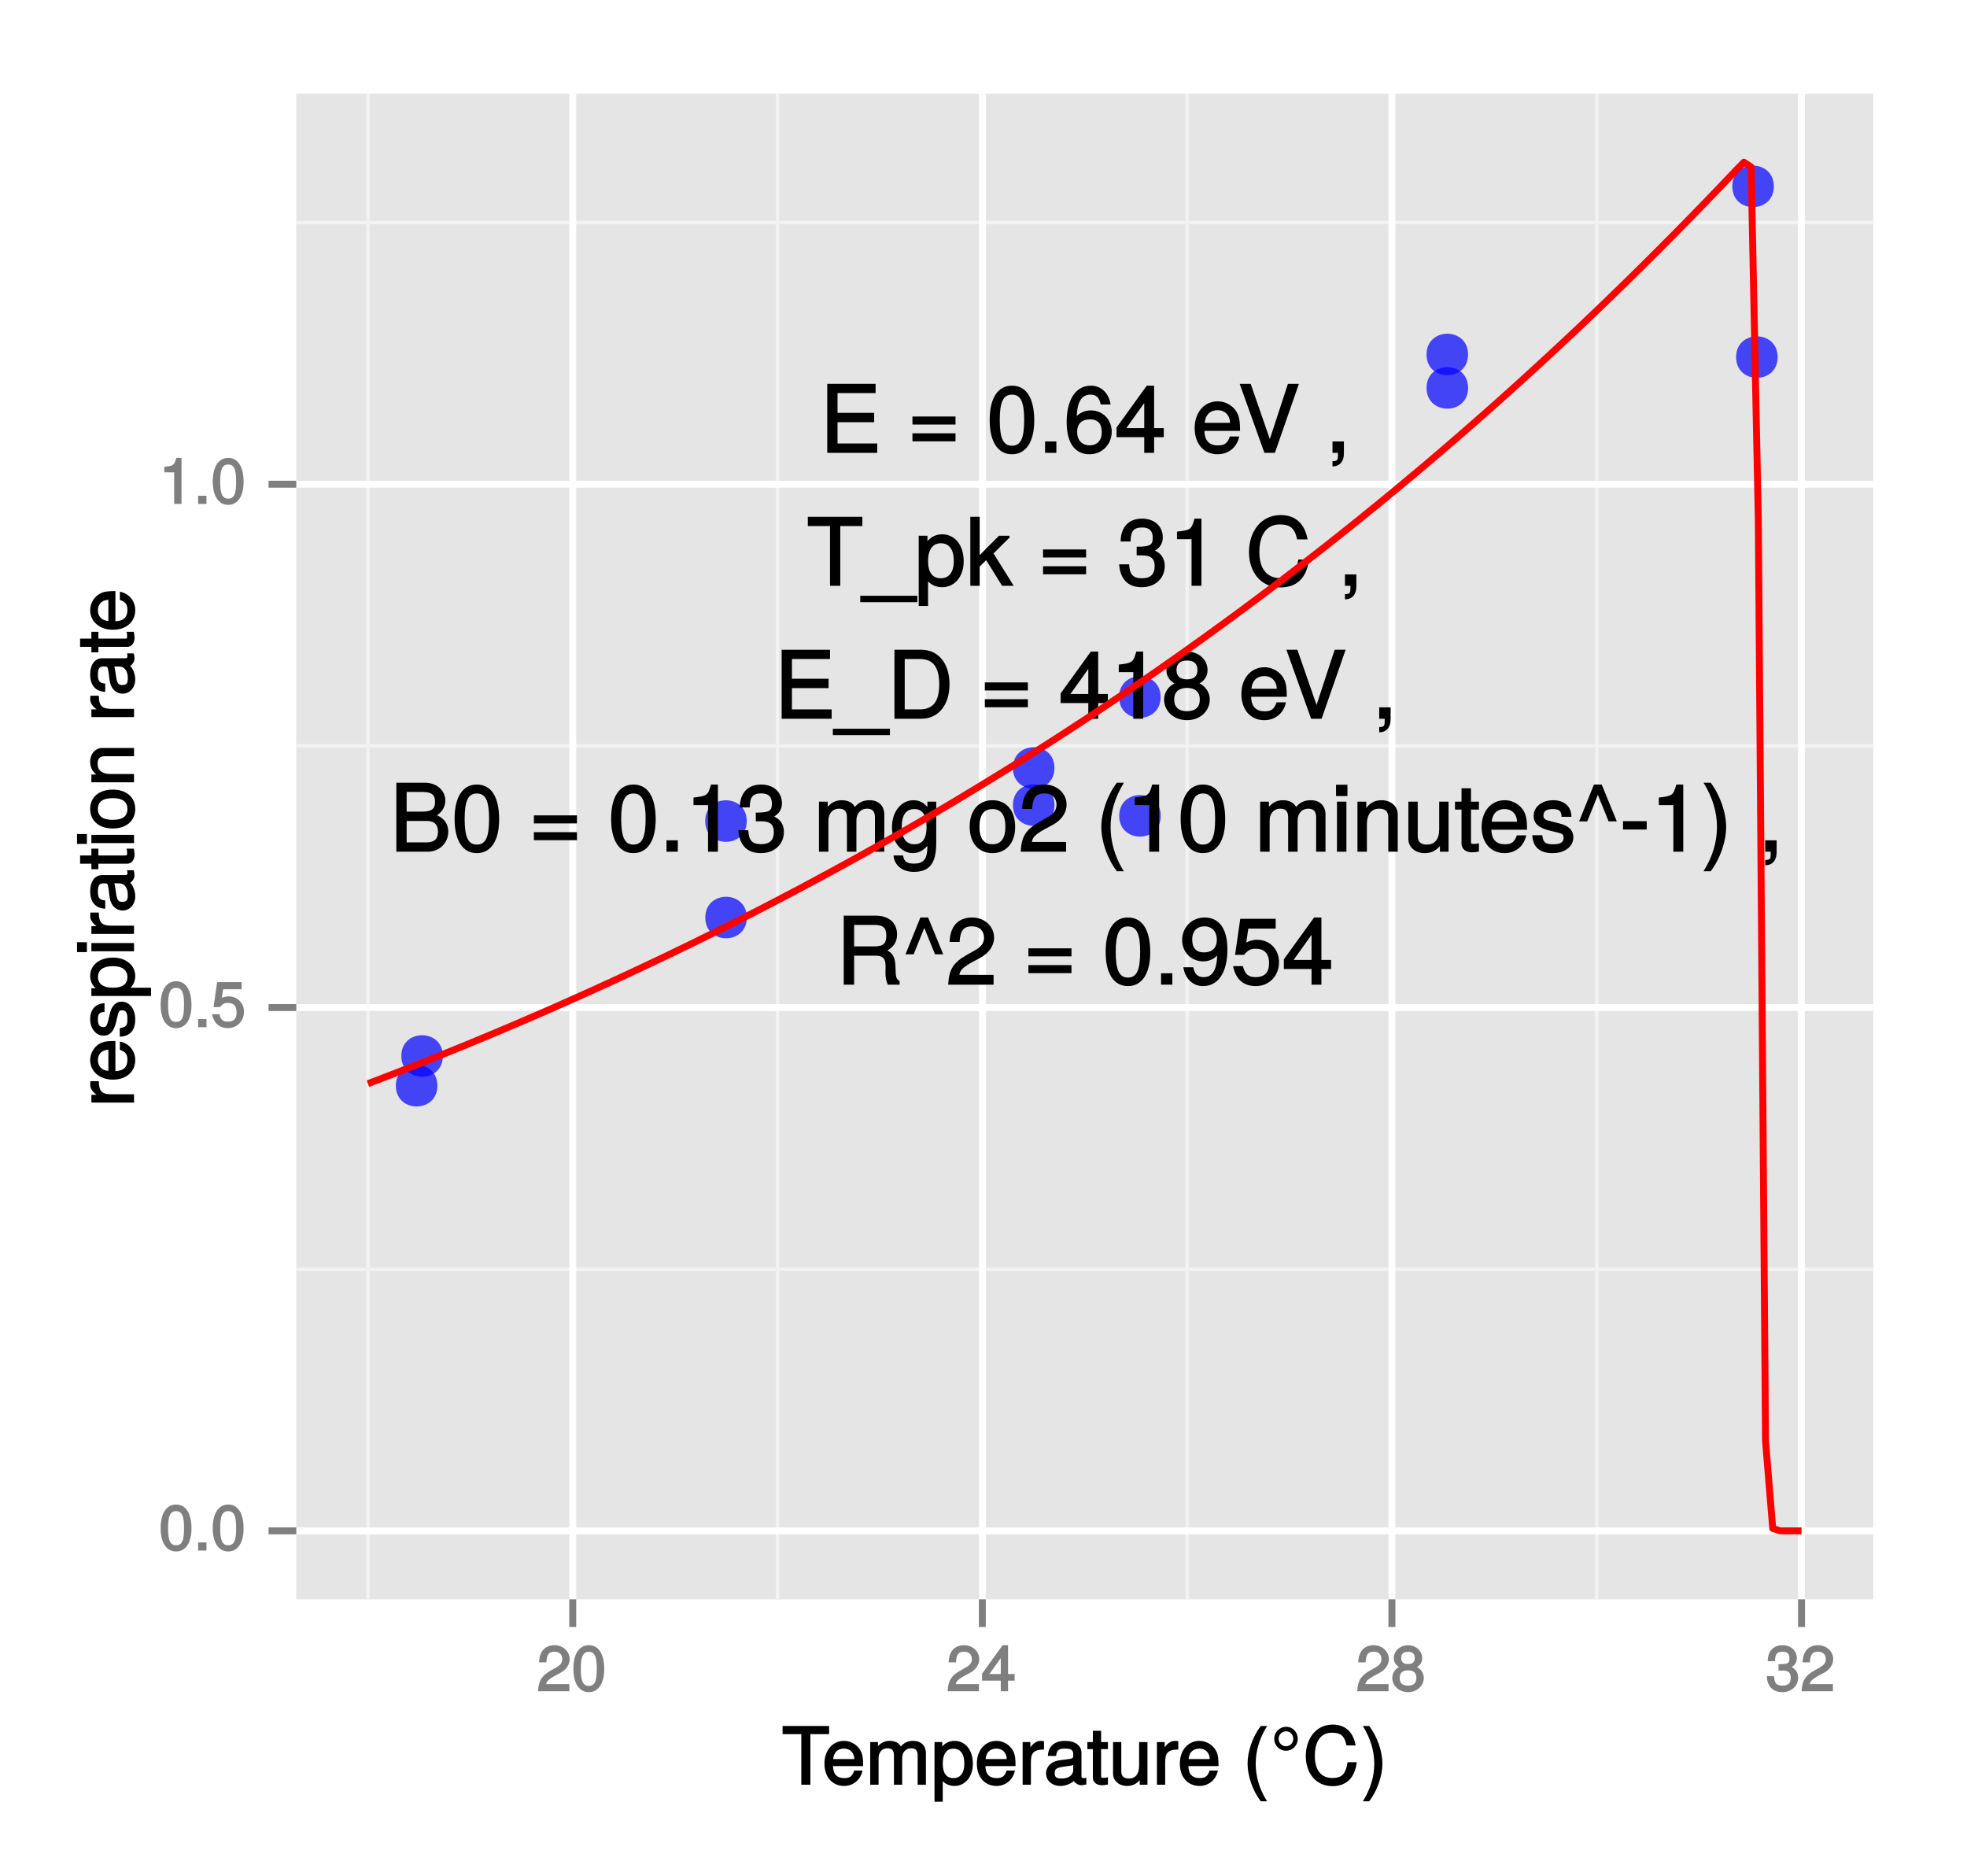 <?xml version="1.0" encoding="UTF-8"?>
<svg xmlns="http://www.w3.org/2000/svg" xmlns:xlink="http://www.w3.org/1999/xlink" width="302pt" height="288pt" viewBox="0 0 302 288" version="1.1">
<defs>
<g>
<symbol overflow="visible" id="glyph0-0">
<path style="stroke:none;" d=""/>
</symbol>
<symbol overflow="visible" id="glyph0-1">
<path style="stroke:none;" d="M 8.812 -0.125 L 8.812 -1.438 L 2.719 -1.438 L 2.719 -4.703 L 8.344 -4.703 L 8.344 -6.141 L 2.719 -6.141 L 2.719 -9.172 L 8.562 -9.172 L 8.562 -10.594 L 1.141 -10.594 L 1.141 0 L 8.812 0 Z M 8.812 -0.125 "/>
</symbol>
<symbol overflow="visible" id="glyph0-2">
<path style="stroke:none;" d=""/>
</symbol>
<symbol overflow="visible" id="glyph0-3">
<path style="stroke:none;" d="M 7.438 -4.484 L 7.438 -5.578 L 0.828 -5.578 L 0.828 -4.344 L 7.438 -4.344 Z M 7.438 -1.906 L 7.438 -3 L 0.828 -3 L 0.828 -1.766 L 7.438 -1.766 Z M 7.438 -1.906 "/>
</symbol>
<symbol overflow="visible" id="glyph0-4">
<path style="stroke:none;" d="M 7.312 -4.953 C 7.312 -8.453 6.078 -10.312 3.891 -10.312 C 1.734 -10.312 0.469 -8.422 0.469 -5.047 C 0.469 -1.656 1.75 0.219 3.891 0.219 C 6.016 0.219 7.312 -1.656 7.312 -4.953 Z M 5.766 -5.078 C 5.766 -2.219 5.25 -1.094 3.875 -1.094 C 2.547 -1.094 2.016 -2.281 2.016 -5.031 C 2.016 -7.781 2.547 -8.938 3.891 -8.938 C 5.25 -8.938 5.766 -7.766 5.766 -5.078 Z M 5.766 -5.078 "/>
</symbol>
<symbol overflow="visible" id="glyph0-5">
<path style="stroke:none;" d="M 2.828 -0.125 L 2.828 -1.75 L 1.094 -1.75 L 1.094 0 L 2.828 0 Z M 2.828 -0.125 "/>
</symbol>
<symbol overflow="visible" id="glyph0-6">
<path style="stroke:none;" d="M 7.391 -3.25 C 7.391 -5.109 6 -6.516 4.188 -6.516 C 3.203 -6.516 2.328 -6.094 1.781 -5.359 L 2.016 -5.25 C 2.031 -7.703 2.688 -8.938 4.125 -8.938 C 5 -8.938 5.469 -8.516 5.703 -7.422 L 7.219 -7.422 C 6.938 -9.203 5.734 -10.312 4.203 -10.312 C 1.875 -10.312 0.469 -8.203 0.469 -4.703 C 0.469 -1.578 1.688 0.219 3.984 0.219 C 5.891 0.219 7.391 -1.281 7.391 -3.25 Z M 5.859 -3.141 C 5.859 -1.891 5.141 -1.156 4 -1.156 C 2.828 -1.156 2.078 -1.922 2.078 -3.219 C 2.078 -4.469 2.812 -5.141 4.031 -5.141 C 5.25 -5.141 5.859 -4.5 5.859 -3.141 Z M 5.859 -3.141 "/>
</symbol>
<symbol overflow="visible" id="glyph0-7">
<path style="stroke:none;" d="M 7.5 -2.531 L 7.5 -3.797 L 6.016 -3.797 L 6.016 -10.312 L 4.891 -10.312 L 0.25 -3.891 L 0.25 -2.406 L 4.5 -2.406 L 4.5 0 L 6.016 0 L 6.016 -2.406 L 7.5 -2.406 Z M 4.641 -3.797 L 1.75 -3.797 L 4.719 -7.953 L 4.5 -8.047 L 4.5 -3.797 Z M 4.641 -3.797 "/>
</symbol>
<symbol overflow="visible" id="glyph0-8">
<path style="stroke:none;" d="M 7.391 -3.5 C 7.391 -4.578 7.312 -5.25 7.094 -5.812 C 6.625 -7.031 5.359 -7.906 3.969 -7.906 C 1.906 -7.906 0.422 -6.234 0.422 -3.797 C 0.422 -1.359 1.859 0.219 3.938 0.219 C 5.641 0.219 6.938 -0.875 7.266 -2.516 L 5.828 -2.516 C 5.453 -1.406 4.938 -1.141 3.984 -1.141 C 2.75 -1.141 1.953 -1.797 1.922 -3.375 L 7.391 -3.375 Z M 6.094 -4.453 C 6.094 -4.453 5.906 -4.594 5.906 -4.609 L 1.969 -4.609 C 2.062 -5.781 2.766 -6.547 3.953 -6.547 C 5.109 -6.547 5.859 -5.719 5.859 -4.547 Z M 6.094 -4.453 "/>
</symbol>
<symbol overflow="visible" id="glyph0-9">
<path style="stroke:none;" d="M 9.141 -10.594 L 7.641 -10.594 L 4.734 -1.719 L 5 -1.719 L 1.922 -10.594 L 0.234 -10.594 L 4.031 0 L 5.641 0 L 9.328 -10.594 Z M 9.141 -10.594 "/>
</symbol>
<symbol overflow="visible" id="glyph0-10">
<path style="stroke:none;" d="M 2.844 0.094 L 2.844 -1.75 L 1.094 -1.75 L 1.094 0 L 1.938 0 L 1.938 0.125 C 1.938 1.109 1.906 1.25 1.094 1.281 L 1.094 2.078 C 2.219 2.078 2.844 1.312 2.844 0.094 Z M 2.844 0.094 "/>
</symbol>
<symbol overflow="visible" id="glyph0-11">
<path style="stroke:none;" d="M 8.531 -9.297 L 8.531 -10.594 L 0.156 -10.594 L 0.156 -9.172 L 3.562 -9.172 L 3.562 0 L 5.141 0 L 5.141 -9.172 L 8.531 -9.172 Z M 8.531 -9.297 "/>
</symbol>
<symbol overflow="visible" id="glyph0-12">
<path style="stroke:none;" d="M 8.312 2.375 L 8.312 1.531 L -0.453 1.531 L -0.453 2.516 L 8.312 2.516 Z M 8.312 2.375 "/>
</symbol>
<symbol overflow="visible" id="glyph0-13">
<path style="stroke:none;" d="M 7.547 -3.766 C 7.547 -6.266 6.188 -7.906 4.219 -7.906 C 3.219 -7.906 2.312 -7.406 1.75 -6.531 L 1.984 -6.438 L 1.984 -7.688 L 0.641 -7.688 L 0.641 3.094 L 2.078 3.094 L 2.078 -1.016 L 1.859 -0.922 C 2.484 -0.156 3.281 0.219 4.234 0.219 C 6.156 0.219 7.547 -1.406 7.547 -3.766 Z M 6.031 -3.797 C 6.031 -2.109 5.312 -1.156 4.031 -1.156 C 2.781 -1.156 2.078 -2.047 2.078 -3.781 C 2.078 -5.531 2.781 -6.531 4.031 -6.531 C 5.328 -6.531 6.031 -5.562 6.031 -3.797 Z M 6.031 -3.797 "/>
</symbol>
<symbol overflow="visible" id="glyph0-14">
<path style="stroke:none;" d="M 7.203 -0.234 L 4.25 -4.969 L 6.75 -7.453 L 6.656 -7.688 L 5.094 -7.688 L 1.906 -4.5 L 2.125 -4.406 L 2.125 -10.594 L 0.688 -10.594 L 0.688 0 L 2.125 0 L 2.125 -2.969 L 3.125 -3.938 L 5.562 0 L 7.359 0 Z M 7.203 -0.234 "/>
</symbol>
<symbol overflow="visible" id="glyph0-15">
<path style="stroke:none;" d="M 7.297 -3.047 C 7.297 -4.266 6.672 -5.109 5.469 -5.531 L 5.469 -5.25 C 6.406 -5.625 7 -6.406 7 -7.406 C 7 -9.141 5.719 -10.312 3.812 -10.312 C 1.781 -10.312 0.562 -9.062 0.516 -6.797 L 2.047 -6.797 C 2.062 -8.422 2.547 -8.953 3.828 -8.953 C 4.938 -8.953 5.453 -8.438 5.453 -7.375 C 5.453 -6.297 5.125 -6 2.984 -6 L 2.984 -4.672 L 3.812 -4.672 C 5.188 -4.672 5.75 -4.156 5.75 -3.031 C 5.75 -1.766 5.109 -1.156 3.812 -1.156 C 2.453 -1.156 1.906 -1.703 1.828 -3.297 L 0.297 -3.297 C 0.469 -0.922 1.719 0.219 3.766 0.219 C 5.844 0.219 7.297 -1.141 7.297 -3.047 Z M 7.297 -3.047 "/>
</symbol>
<symbol overflow="visible" id="glyph0-16">
<path style="stroke:none;" d="M 5.047 -0.125 L 5.047 -10.312 L 3.984 -10.312 C 3.516 -8.625 3.375 -8.562 1.297 -8.312 L 1.297 -7.156 L 3.531 -7.156 L 3.531 0 L 5.047 0 Z M 5.047 -0.125 "/>
</symbol>
<symbol overflow="visible" id="glyph0-17">
<path style="stroke:none;" d="M 9.594 -4.031 L 8.109 -4.031 C 7.781 -1.938 7.094 -1.172 5.359 -1.172 C 3.297 -1.172 2.125 -2.609 2.125 -5.188 C 2.125 -7.844 3.25 -9.422 5.25 -9.422 C 6.859 -9.422 7.562 -8.828 7.922 -7.125 L 9.531 -7.125 C 9.094 -9.531 7.672 -10.859 5.406 -10.859 C 2.266 -10.859 0.531 -8.188 0.531 -5.172 C 0.531 -2.156 2.312 0.25 5.344 0.25 C 7.859 0.25 9.406 -1.203 9.734 -4.031 Z M 9.594 -4.031 "/>
</symbol>
<symbol overflow="visible" id="glyph0-18">
<path style="stroke:none;" d="M 9.578 -5.297 C 9.578 -8.5 7.859 -10.594 5.25 -10.594 L 1.125 -10.594 L 1.125 0 L 5.25 0 C 7.844 0 9.578 -2.078 9.578 -5.297 Z M 8 -5.281 C 8 -2.672 7.062 -1.438 5.016 -1.438 L 2.703 -1.438 L 2.703 -9.172 L 5.016 -9.172 C 7.062 -9.172 8 -7.922 8 -5.281 Z M 8 -5.281 "/>
</symbol>
<symbol overflow="visible" id="glyph0-19">
<path style="stroke:none;" d="M 7.391 -2.969 C 7.391 -4.078 6.703 -5 5.812 -5.422 C 6.656 -5.938 7.047 -6.547 7.047 -7.5 C 7.047 -9.062 5.688 -10.312 3.891 -10.312 C 2.125 -10.312 0.734 -9.062 0.734 -7.5 C 0.734 -6.562 1.125 -5.953 1.969 -5.422 C 1.094 -5 0.375 -4.078 0.375 -2.969 C 0.375 -1.141 1.906 0.219 3.891 0.219 C 5.875 0.219 7.391 -1.141 7.391 -2.969 Z M 5.5 -7.469 C 5.5 -6.531 4.953 -6.047 3.891 -6.047 C 2.844 -6.047 2.281 -6.531 2.281 -7.484 C 2.281 -8.453 2.844 -8.938 3.891 -8.938 C 4.953 -8.938 5.5 -8.453 5.5 -7.469 Z M 5.859 -2.953 C 5.859 -1.75 5.141 -1.156 3.875 -1.156 C 2.656 -1.156 1.922 -1.766 1.922 -2.953 C 1.922 -4.125 2.656 -4.734 3.891 -4.734 C 5.141 -4.734 5.859 -4.125 5.859 -2.953 Z M 5.859 -2.953 "/>
</symbol>
<symbol overflow="visible" id="glyph0-20">
<path style="stroke:none;" d="M 8.953 -3.078 C 8.953 -4.328 8.266 -5.219 6.938 -5.719 L 6.938 -5.453 C 7.875 -5.891 8.5 -6.781 8.5 -7.844 C 8.5 -9.344 7.266 -10.594 5.312 -10.594 L 0.984 -10.594 L 0.984 0 L 5.781 0 C 7.641 0 8.953 -1.375 8.953 -3.078 Z M 6.922 -7.656 C 6.922 -6.609 6.453 -6.156 4.984 -6.156 L 2.562 -6.156 L 2.562 -9.172 L 4.984 -9.172 C 6.453 -9.172 6.922 -8.703 6.922 -7.656 Z M 7.375 -3.062 C 7.375 -2.062 6.906 -1.438 5.656 -1.438 L 2.562 -1.438 L 2.562 -4.719 L 5.656 -4.719 C 6.906 -4.719 7.375 -4.062 7.375 -3.062 Z M 7.375 -3.062 "/>
</symbol>
<symbol overflow="visible" id="glyph0-21">
<path style="stroke:none;" d="M 10.891 -0.125 L 10.891 -5.703 C 10.891 -7.031 10.031 -7.906 8.641 -7.906 C 7.656 -7.906 6.953 -7.562 6.375 -6.875 C 6.016 -7.531 5.328 -7.906 4.359 -7.906 C 3.375 -7.906 2.625 -7.5 1.984 -6.609 L 2.203 -6.5 L 2.203 -7.688 L 0.859 -7.688 L 0.859 0 L 2.312 0 L 2.312 -4.797 C 2.312 -5.859 2.969 -6.609 3.922 -6.609 C 4.797 -6.609 5.156 -6.188 5.156 -5.25 L 5.156 0 L 6.609 0 L 6.609 -4.797 C 6.609 -5.859 7.266 -6.609 8.234 -6.609 C 9.094 -6.609 9.453 -6.172 9.453 -5.25 L 9.453 0 L 10.891 0 Z M 10.891 -0.125 "/>
</symbol>
<symbol overflow="visible" id="glyph0-22">
<path style="stroke:none;" d="M 7.062 -1.344 L 7.062 -7.688 L 5.703 -7.688 L 5.703 -6.469 L 5.922 -6.578 C 5.328 -7.453 4.516 -7.906 3.578 -7.906 C 1.688 -7.906 0.266 -6.172 0.266 -3.766 C 0.266 -1.438 1.734 0.219 3.469 0.219 C 4.406 0.219 5.141 -0.219 5.922 -1.141 L 5.703 -1.25 L 5.703 -0.75 C 5.703 1.219 5.031 1.828 3.656 1.828 C 2.719 1.828 2.125 1.625 1.969 0.578 L 0.5 0.578 C 0.641 2.125 1.875 3.094 3.609 3.094 C 5.938 3.094 7.062 1.922 7.062 -1.344 Z M 5.578 -3.797 C 5.578 -2.031 4.953 -1.141 3.719 -1.141 C 2.422 -1.141 1.766 -2.047 1.766 -3.844 C 1.766 -5.625 2.438 -6.547 3.703 -6.547 C 4.969 -6.547 5.578 -5.594 5.578 -3.797 Z M 5.578 -3.797 "/>
</symbol>
<symbol overflow="visible" id="glyph0-23">
<path style="stroke:none;" d="M 7.359 -3.781 C 7.359 -6.344 6 -7.906 3.859 -7.906 C 1.766 -7.906 0.375 -6.328 0.375 -3.844 C 0.375 -1.344 1.75 0.219 3.875 0.219 C 5.953 0.219 7.359 -1.344 7.359 -3.781 Z M 5.859 -3.797 C 5.859 -2.062 5.172 -1.141 3.875 -1.141 C 2.547 -1.141 1.875 -2.047 1.875 -3.844 C 1.875 -5.625 2.547 -6.547 3.875 -6.547 C 5.203 -6.547 5.859 -5.641 5.859 -3.797 Z M 5.859 -3.797 "/>
</symbol>
<symbol overflow="visible" id="glyph0-24">
<path style="stroke:none;" d="M 7.375 -7.234 C 7.375 -8.922 5.922 -10.312 4.031 -10.312 C 1.969 -10.312 0.641 -9.125 0.547 -6.562 L 2.078 -6.562 C 2.188 -8.375 2.75 -8.953 3.984 -8.953 C 5.109 -8.953 5.828 -8.281 5.828 -7.203 C 5.828 -6.406 5.406 -5.828 4.5 -5.312 L 3.203 -4.578 C 1.109 -3.391 0.453 -2.344 0.328 0 L 7.297 0 L 7.297 -1.5 L 2.047 -1.5 C 2.141 -2.188 2.547 -2.609 3.781 -3.328 L 5.203 -4.094 C 6.609 -4.844 7.375 -6 7.375 -7.234 Z M 7.375 -7.234 "/>
</symbol>
<symbol overflow="visible" id="glyph0-25">
<path style="stroke:none;" d="M 4.203 2.781 C 2.969 0.75 2.312 -1.531 2.312 -3.797 C 2.312 -6.047 2.969 -8.344 4.359 -10.594 L 3.281 -10.594 C 1.828 -8.703 0.891 -6.016 0.891 -3.797 C 0.891 -1.562 1.828 1.125 3.281 3 L 4.359 3 Z M 4.203 2.781 "/>
</symbol>
<symbol overflow="visible" id="glyph0-26">
<path style="stroke:none;" d="M 2.297 -0.125 L 2.297 -7.688 L 0.844 -7.688 L 0.844 0 L 2.297 0 Z M 2.453 -8.672 L 2.453 -10.281 L 0.703 -10.281 L 0.703 -8.547 L 2.453 -8.547 Z M 2.453 -8.672 "/>
</symbol>
<symbol overflow="visible" id="glyph0-27">
<path style="stroke:none;" d="M 7.031 -0.125 L 7.031 -5.734 C 7.031 -6.969 5.984 -7.906 4.547 -7.906 C 3.438 -7.906 2.641 -7.438 1.984 -6.406 L 2.203 -6.312 L 2.203 -7.688 L 0.844 -7.688 L 0.844 0 L 2.297 0 L 2.297 -4.219 C 2.297 -5.734 2.984 -6.609 4.188 -6.609 C 5.125 -6.609 5.578 -6.172 5.578 -5.266 L 5.578 0 L 7.031 0 Z M 7.031 -0.125 "/>
</symbol>
<symbol overflow="visible" id="glyph0-28">
<path style="stroke:none;" d="M 6.953 -0.125 L 6.953 -7.688 L 5.516 -7.688 L 5.516 -3.453 C 5.516 -1.938 4.859 -1.094 3.625 -1.094 C 2.688 -1.094 2.219 -1.516 2.219 -2.406 L 2.219 -7.688 L 0.781 -7.688 L 0.781 -1.938 C 0.781 -0.703 1.844 0.219 3.281 0.219 C 4.375 0.219 5.156 -0.203 5.859 -1.172 L 5.625 -1.281 L 5.625 0 L 6.953 0 Z M 6.953 -0.125 "/>
</symbol>
<symbol overflow="visible" id="glyph0-29">
<path style="stroke:none;" d="M 3.734 -0.125 L 3.734 -1.297 C 3.438 -1.219 3.266 -1.203 3.031 -1.203 C 2.516 -1.203 2.516 -1.203 2.516 -1.734 L 2.516 -6.469 L 3.734 -6.469 L 3.734 -7.688 L 2.516 -7.688 L 2.516 -9.734 L 1.062 -9.734 L 1.062 -7.688 L 0.062 -7.688 L 0.062 -6.469 L 1.062 -6.469 L 1.062 -1.203 C 1.062 -0.453 1.719 0.094 2.641 0.094 C 2.922 0.094 3.203 0.078 3.734 -0.016 Z M 3.734 -0.125 "/>
</symbol>
<symbol overflow="visible" id="glyph0-30">
<path style="stroke:none;" d="M 6.625 -2.203 C 6.625 -3.312 5.875 -4.016 4.406 -4.359 L 3.281 -4.641 C 2.312 -4.859 2.031 -5.031 2.031 -5.562 C 2.031 -6.234 2.516 -6.547 3.469 -6.547 C 4.422 -6.547 4.797 -6.266 4.812 -5.359 L 6.328 -5.359 C 6.328 -6.938 5.234 -7.906 3.516 -7.906 C 1.781 -7.906 0.531 -6.875 0.531 -5.5 C 0.531 -4.344 1.266 -3.656 3.016 -3.234 L 4.125 -2.969 C 4.953 -2.766 5.125 -2.656 5.125 -2.109 C 5.125 -1.422 4.578 -1.141 3.547 -1.141 C 2.484 -1.141 2.016 -1.266 1.844 -2.531 L 0.328 -2.531 C 0.391 -0.688 1.5 0.219 3.438 0.219 C 5.312 0.219 6.625 -0.781 6.625 -2.203 Z M 6.625 -2.203 "/>
</symbol>
<symbol overflow="visible" id="glyph0-31">
<path style="stroke:none;" d="M 6.156 -4.797 L 3.891 -10.312 L 2.703 -10.312 L 0.422 -4.656 L 1.672 -4.656 L 3.438 -9.047 L 3.172 -9.047 L 4.953 -4.656 L 6.203 -4.656 Z M 6.156 -4.797 "/>
</symbol>
<symbol overflow="visible" id="glyph0-32">
<path style="stroke:none;" d="M 4.156 -3.531 L 4.156 -4.688 L 0.516 -4.688 L 0.516 -3.406 L 4.156 -3.406 Z M 4.156 -3.531 "/>
</symbol>
<symbol overflow="visible" id="glyph0-33">
<path style="stroke:none;" d="M 3.75 -3.781 C 3.75 -6.016 2.812 -8.703 1.375 -10.594 L 0.281 -10.594 C 1.688 -8.328 2.344 -6.047 2.344 -3.781 C 2.344 -1.531 1.688 0.766 0.281 3 L 1.375 3 C 2.812 1.125 3.75 -1.562 3.75 -3.781 Z M 3.75 -3.781 "/>
</symbol>
<symbol overflow="visible" id="glyph0-34">
<path style="stroke:none;" d="M 9.75 -0.125 L 9.75 -0.531 C 9.219 -0.891 9.141 -1.156 9.125 -2.531 C 9.094 -4.234 8.719 -4.891 7.594 -5.375 L 7.594 -5.109 C 8.766 -5.672 9.359 -6.516 9.359 -7.688 C 9.359 -9.484 8.109 -10.594 6.078 -10.594 L 1.172 -10.594 L 1.172 0 L 2.766 0 L 2.766 -4.453 L 6.031 -4.453 C 7.203 -4.453 7.609 -4.016 7.594 -2.734 L 7.578 -1.812 C 7.562 -1.172 7.688 -0.547 7.938 0 L 9.75 0 Z M 7.703 -7.516 C 7.703 -6.297 7.234 -5.875 5.828 -5.875 L 2.766 -5.875 L 2.766 -9.172 L 5.828 -9.172 C 7.297 -9.172 7.703 -8.672 7.703 -7.516 Z M 7.703 -7.516 "/>
</symbol>
<symbol overflow="visible" id="glyph0-35">
<path style="stroke:none;" d="M 7.344 -5.391 C 7.344 -8.531 6.125 -10.312 3.828 -10.312 C 1.906 -10.312 0.391 -8.812 0.391 -6.844 C 0.391 -4.969 1.812 -3.578 3.625 -3.578 C 4.578 -3.578 5.359 -3.953 6.016 -4.734 L 5.781 -4.828 C 5.766 -2.375 5.109 -1.156 3.688 -1.156 C 2.812 -1.156 2.328 -1.578 2.094 -2.672 L 0.578 -2.672 C 0.844 -0.891 2.062 0.219 3.594 0.219 C 5.953 0.219 7.344 -1.906 7.344 -5.391 Z M 5.719 -6.875 C 5.719 -5.641 4.984 -4.953 3.766 -4.953 C 2.562 -4.953 1.938 -5.594 1.938 -6.938 C 1.938 -8.219 2.672 -8.953 3.812 -8.953 C 4.969 -8.953 5.719 -8.172 5.719 -6.875 Z M 5.719 -6.875 "/>
</symbol>
<symbol overflow="visible" id="glyph0-36">
<path style="stroke:none;" d="M 7.391 -3.453 C 7.391 -5.438 5.953 -6.891 4.031 -6.891 C 3.312 -6.891 2.656 -6.656 2.359 -6.453 L 2.672 -8.609 L 6.875 -8.609 L 6.875 -10.109 L 1.438 -10.109 L 0.641 -4.578 L 2.016 -4.578 C 2.625 -5.297 3.016 -5.516 3.797 -5.516 C 5.141 -5.516 5.859 -4.781 5.859 -3.281 C 5.859 -1.844 5.156 -1.156 3.797 -1.156 C 2.703 -1.156 2.172 -1.578 1.844 -2.844 L 0.328 -2.844 C 0.766 -0.703 2.047 0.219 3.828 0.219 C 5.859 0.219 7.391 -1.328 7.391 -3.453 Z M 7.391 -3.453 "/>
</symbol>
<symbol overflow="visible" id="glyph1-0">
<path style="stroke:none;" d=""/>
</symbol>
<symbol overflow="visible" id="glyph1-1">
<path style="stroke:none;" d="M 5 -3.391 C 5 -5.75 4.109 -7.062 2.641 -7.062 C 1.172 -7.062 0.266 -5.734 0.266 -3.453 C 0.266 -1.156 1.188 0.141 2.641 0.141 C 4.078 0.141 5 -1.156 5 -3.391 Z M 3.859 -3.469 C 3.859 -1.547 3.562 -0.812 2.625 -0.812 C 1.734 -0.812 1.406 -1.578 1.406 -3.438 C 1.406 -5.312 1.734 -6.047 2.641 -6.047 C 3.547 -6.047 3.859 -5.297 3.859 -3.469 Z M 3.859 -3.469 "/>
</symbol>
<symbol overflow="visible" id="glyph1-2">
<path style="stroke:none;" d="M 1.969 -0.125 L 1.969 -1.25 L 0.688 -1.25 L 0.688 0 L 1.969 0 Z M 1.969 -0.125 "/>
</symbol>
<symbol overflow="visible" id="glyph1-3">
<path style="stroke:none;" d="M 5.062 -2.375 C 5.062 -3.719 4.031 -4.734 2.719 -4.734 C 2.25 -4.734 1.75 -4.578 1.656 -4.5 L 1.859 -5.828 L 4.703 -5.828 L 4.703 -6.922 L 0.938 -6.922 L 0.391 -3.094 L 1.375 -3.094 C 1.812 -3.609 2.047 -3.734 2.578 -3.734 C 3.484 -3.734 3.922 -3.266 3.922 -2.266 C 3.922 -1.281 3.484 -0.859 2.578 -0.859 C 1.828 -0.859 1.516 -1.109 1.281 -2 L 0.156 -2 C 0.469 -0.516 1.375 0.141 2.594 0.141 C 3.969 0.141 5.062 -0.938 5.062 -2.375 Z M 5.062 -2.375 "/>
</symbol>
<symbol overflow="visible" id="glyph1-4">
<path style="stroke:none;" d="M 3.469 -0.125 L 3.469 -7.062 L 2.672 -7.062 C 2.328 -5.891 2.281 -5.875 0.828 -5.688 L 0.828 -4.844 L 2.344 -4.844 L 2.344 0 L 3.469 0 Z M 3.469 -0.125 "/>
</symbol>
<symbol overflow="visible" id="glyph1-5">
<path style="stroke:none;" d="M 5.031 -4.938 C 5.031 -6.078 4.016 -7.062 2.719 -7.062 C 1.328 -7.062 0.391 -6.219 0.328 -4.438 L 1.453 -4.438 C 1.531 -5.703 1.859 -6.062 2.703 -6.062 C 3.469 -6.062 3.891 -5.641 3.891 -4.906 C 3.891 -4.375 3.609 -4.016 3.016 -3.672 L 2.125 -3.172 C 0.703 -2.359 0.266 -1.625 0.172 0 L 4.984 0 L 4.984 -1.094 L 1.422 -1.094 C 1.5 -1.516 1.766 -1.781 2.594 -2.281 L 3.562 -2.797 C 4.516 -3.297 5.031 -4.094 5.031 -4.938 Z M 5.031 -4.938 "/>
</symbol>
<symbol overflow="visible" id="glyph1-6">
<path style="stroke:none;" d="M 5.125 -1.75 L 5.125 -2.641 L 4.109 -2.641 L 4.109 -7.062 L 3.281 -7.062 L 0.125 -2.688 L 0.125 -1.625 L 3 -1.625 L 3 0 L 4.109 0 L 4.109 -1.625 L 5.125 -1.625 Z M 3.141 -2.641 L 1.25 -2.641 L 3.234 -5.406 L 3 -5.484 L 3 -2.641 Z M 3.141 -2.641 "/>
</symbol>
<symbol overflow="visible" id="glyph1-7">
<path style="stroke:none;" d="M 5.062 -2.047 C 5.062 -2.797 4.531 -3.469 4.016 -3.719 C 4.547 -4.031 4.812 -4.469 4.812 -5.109 C 4.812 -6.172 3.844 -7.062 2.641 -7.062 C 1.438 -7.062 0.453 -6.172 0.453 -5.109 C 0.453 -4.484 0.719 -4.047 1.25 -3.719 C 0.734 -3.469 0.219 -2.797 0.219 -2.047 C 0.219 -0.812 1.297 0.141 2.641 0.141 C 3.984 0.141 5.062 -0.812 5.062 -2.047 Z M 3.672 -5.094 C 3.672 -4.469 3.344 -4.172 2.641 -4.172 C 1.922 -4.172 1.594 -4.469 1.594 -5.109 C 1.594 -5.75 1.922 -6.047 2.641 -6.047 C 3.359 -6.047 3.672 -5.75 3.672 -5.094 Z M 3.922 -2.031 C 3.922 -1.234 3.484 -0.859 2.625 -0.859 C 1.797 -0.859 1.359 -1.234 1.359 -2.031 C 1.359 -2.828 1.797 -3.203 2.641 -3.203 C 3.484 -3.203 3.922 -2.828 3.922 -2.031 Z M 3.922 -2.031 "/>
</symbol>
<symbol overflow="visible" id="glyph1-8">
<path style="stroke:none;" d="M 4.984 -2.094 C 4.984 -2.922 4.516 -3.547 3.703 -3.812 L 3.703 -3.562 C 4.344 -3.812 4.781 -4.375 4.781 -5.062 C 4.781 -6.219 3.875 -7.062 2.578 -7.062 C 1.203 -7.062 0.328 -6.188 0.312 -4.609 L 1.422 -4.609 C 1.453 -5.734 1.734 -6.062 2.594 -6.062 C 3.344 -6.062 3.641 -5.75 3.641 -5.031 C 3.641 -4.297 3.469 -4.141 1.969 -4.141 L 1.969 -3.172 L 2.578 -3.172 C 3.516 -3.172 3.844 -2.844 3.844 -2.094 C 3.844 -1.234 3.469 -0.859 2.578 -0.859 C 1.656 -0.859 1.344 -1.188 1.281 -2.312 L 0.156 -2.312 C 0.266 -0.656 1.156 0.141 2.547 0.141 C 3.953 0.141 4.984 -0.812 4.984 -2.094 Z M 4.984 -2.094 "/>
</symbol>
<symbol overflow="visible" id="glyph2-0">
<path style="stroke:none;" d=""/>
</symbol>
<symbol overflow="visible" id="glyph2-1">
<path style="stroke:none;" d="M 7.25 -7.891 L 7.25 -9.016 L 0.109 -9.016 L 0.109 -7.766 L 2.984 -7.766 L 2.984 0 L 4.375 0 L 4.375 -7.766 L 7.25 -7.766 Z M 7.25 -7.891 "/>
</symbol>
<symbol overflow="visible" id="glyph2-2">
<path style="stroke:none;" d="M 6.281 -2.984 C 6.281 -3.906 6.219 -4.469 6.031 -4.938 C 5.625 -5.969 4.531 -6.734 3.359 -6.734 C 1.609 -6.734 0.344 -5.297 0.344 -3.234 C 0.344 -1.172 1.578 0.188 3.344 0.188 C 4.781 0.188 5.906 -0.766 6.188 -2.172 L 4.922 -2.172 C 4.594 -1.219 4.172 -1.016 3.375 -1.016 C 2.328 -1.016 1.688 -1.547 1.656 -2.859 L 6.281 -2.859 Z M 5.188 -3.781 C 5.188 -3.781 4.984 -3.922 4.984 -3.938 L 1.688 -3.938 C 1.766 -4.922 2.344 -5.547 3.344 -5.547 C 4.328 -5.547 4.938 -4.859 4.938 -3.875 Z M 5.188 -3.781 "/>
</symbol>
<symbol overflow="visible" id="glyph2-3">
<path style="stroke:none;" d="M 9.25 -0.125 L 9.25 -4.844 C 9.25 -5.969 8.5 -6.734 7.312 -6.734 C 6.484 -6.734 5.875 -6.438 5.406 -5.875 C 5.109 -6.406 4.516 -6.734 3.703 -6.734 C 2.859 -6.734 2.203 -6.391 1.656 -5.625 L 1.891 -5.531 L 1.891 -6.547 L 0.703 -6.547 L 0.703 0 L 1.984 0 L 1.984 -4.078 C 1.984 -4.984 2.516 -5.594 3.328 -5.594 C 4.062 -5.594 4.344 -5.266 4.344 -4.469 L 4.344 0 L 5.609 0 L 5.609 -4.078 C 5.609 -4.984 6.156 -5.594 6.969 -5.594 C 7.703 -5.594 7.984 -5.25 7.984 -4.469 L 7.984 0 L 9.25 0 Z M 9.25 -0.125 "/>
</symbol>
<symbol overflow="visible" id="glyph2-4">
<path style="stroke:none;" d="M 6.406 -3.219 C 6.406 -5.328 5.25 -6.734 3.578 -6.734 C 2.719 -6.734 1.938 -6.312 1.469 -5.562 L 1.703 -5.469 L 1.703 -6.547 L 0.516 -6.547 L 0.516 2.609 L 1.781 2.609 L 1.781 -0.891 L 1.547 -0.797 C 2.078 -0.141 2.766 0.188 3.594 0.188 C 5.203 0.188 6.406 -1.219 6.406 -3.219 Z M 5.094 -3.234 C 5.094 -1.812 4.5 -1.016 3.406 -1.016 C 2.359 -1.016 1.781 -1.75 1.781 -3.234 C 1.781 -4.703 2.359 -5.531 3.406 -5.531 C 4.516 -5.531 5.094 -4.734 5.094 -3.234 Z M 5.094 -3.234 "/>
</symbol>
<symbol overflow="visible" id="glyph2-5">
<path style="stroke:none;" d="M 3.984 -5.547 L 3.984 -6.688 C 3.688 -6.719 3.594 -6.734 3.469 -6.734 C 2.812 -6.734 2.219 -6.312 1.641 -5.375 L 1.891 -5.281 L 1.891 -6.547 L 0.703 -6.547 L 0.703 0 L 1.969 0 L 1.969 -3.391 C 1.969 -4.812 2.297 -5.391 3.984 -5.406 Z M 3.984 -5.547 "/>
</symbol>
<symbol overflow="visible" id="glyph2-6">
<path style="stroke:none;" d="M 6.547 -0.156 L 6.547 -1.078 C 6.312 -1.016 6.266 -1.016 6.203 -1.016 C 5.859 -1.016 5.797 -1.062 5.797 -1.375 L 5.797 -4.891 C 5.797 -6 4.844 -6.734 3.297 -6.734 C 1.781 -6.734 0.703 -6.016 0.641 -4.422 L 1.906 -4.422 C 2 -5.328 2.328 -5.547 3.266 -5.547 C 4.156 -5.547 4.531 -5.344 4.531 -4.734 L 4.531 -4.469 C 4.531 -4.062 4.422 -4.016 3.625 -3.906 C 2.203 -3.734 1.984 -3.688 1.609 -3.531 C 0.875 -3.234 0.359 -2.531 0.359 -1.766 C 0.359 -0.625 1.297 0.188 2.562 0.188 C 3.375 0.188 4.25 -0.188 4.625 -0.594 C 4.672 -0.391 5.25 0.078 5.734 0.078 C 5.938 0.078 6.094 0.062 6.547 -0.047 Z M 4.531 -2.297 C 4.531 -1.406 3.75 -0.953 2.781 -0.953 C 2 -0.953 1.688 -1.109 1.688 -1.781 C 1.688 -2.453 1.984 -2.609 3.062 -2.766 C 4.109 -2.906 4.328 -2.953 4.531 -3.031 Z M 4.531 -2.297 "/>
</symbol>
<symbol overflow="visible" id="glyph2-7">
<path style="stroke:none;" d="M 3.188 -0.125 L 3.188 -1.156 C 2.922 -1.062 2.766 -1.062 2.562 -1.062 C 2.141 -1.062 2.141 -1.047 2.141 -1.484 L 2.141 -5.469 L 3.188 -5.469 L 3.188 -6.547 L 2.141 -6.547 L 2.141 -8.281 L 0.875 -8.281 L 0.875 -6.547 L 0.031 -6.547 L 0.031 -5.469 L 0.875 -5.469 L 0.875 -1.047 C 0.875 -0.406 1.453 0.078 2.234 0.078 C 2.469 0.078 2.719 0.062 3.188 -0.031 Z M 3.188 -0.125 "/>
</symbol>
<symbol overflow="visible" id="glyph2-8">
<path style="stroke:none;" d="M 5.922 -0.125 L 5.922 -6.547 L 4.641 -6.547 L 4.641 -2.953 C 4.641 -1.672 4.109 -0.953 3.078 -0.953 C 2.281 -0.953 1.906 -1.312 1.906 -2.062 L 1.906 -6.547 L 0.641 -6.547 L 0.641 -1.672 C 0.641 -0.625 1.562 0.188 2.781 0.188 C 3.703 0.188 4.391 -0.188 4.984 -1.016 L 4.734 -1.109 L 4.734 0 L 5.922 0 Z M 5.922 -0.125 "/>
</symbol>
<symbol overflow="visible" id="glyph2-9">
<path style="stroke:none;" d=""/>
</symbol>
<symbol overflow="visible" id="glyph2-10">
<path style="stroke:none;" d="M 3.594 2.312 C 2.531 0.594 1.984 -1.312 1.984 -3.234 C 1.984 -5.141 2.531 -7.078 3.734 -9.016 L 2.766 -9.016 C 1.531 -7.406 0.734 -5.125 0.734 -3.234 C 0.734 -1.344 1.531 0.938 2.766 2.547 L 3.734 2.547 Z M 3.594 2.312 "/>
</symbol>
<symbol overflow="visible" id="glyph2-11">
<path style="stroke:none;" d="M 8.125 -3.453 L 6.859 -3.453 C 6.562 -1.672 6.016 -1.031 4.531 -1.031 C 2.797 -1.031 1.828 -2.234 1.828 -4.422 C 1.828 -6.656 2.75 -7.984 4.438 -7.984 C 5.812 -7.984 6.391 -7.5 6.688 -6.031 L 8.094 -6.031 C 7.734 -8.094 6.484 -9.234 4.578 -9.234 C 1.922 -9.234 0.438 -6.953 0.438 -4.406 C 0.438 -1.844 1.953 0.219 4.531 0.219 C 6.656 0.219 7.984 -1.047 8.266 -3.453 Z M 8.125 -3.453 "/>
</symbol>
<symbol overflow="visible" id="glyph2-12">
<path style="stroke:none;" d="M 3.203 -3.234 C 3.203 -5.125 2.406 -7.406 1.172 -9.016 L 0.203 -9.016 C 1.406 -7.062 1.953 -5.141 1.953 -3.234 C 1.953 -1.312 1.406 0.609 0.203 2.547 L 1.172 2.547 C 2.406 0.938 3.203 -1.344 3.203 -3.234 Z M 3.203 -3.234 "/>
</symbol>
<symbol overflow="visible" id="glyph3-0">
<path style="stroke:none;" d=""/>
</symbol>
<symbol overflow="visible" id="glyph3-1">
<path style="stroke:none;" d="M 2.438 -8.234 C 1.422 -8.234 0.594 -7.422 0.594 -6.406 C 0.594 -5.375 1.391 -4.562 2.406 -4.562 C 3.406 -4.562 4.203 -5.359 4.203 -6.391 C 4.203 -7.422 3.438 -8.234 2.438 -8.234 Z M 2.422 -7.547 C 3.031 -7.547 3.516 -7.031 3.516 -6.391 C 3.516 -5.75 3.031 -5.25 2.406 -5.25 C 1.781 -5.25 1.266 -5.766 1.266 -6.391 C 1.266 -7.031 1.781 -7.547 2.422 -7.547 Z M 2.422 -7.547 "/>
</symbol>
<symbol overflow="visible" id="glyph4-0">
<path style="stroke:none;" d=""/>
</symbol>
<symbol overflow="visible" id="glyph4-1">
<path style="stroke:none;" d="M -5.547 -3.984 L -6.688 -3.984 C -6.719 -3.688 -6.734 -3.594 -6.734 -3.469 C -6.734 -2.812 -6.312 -2.219 -5.375 -1.641 L -5.281 -1.891 L -6.547 -1.891 L -6.547 -0.703 L 0 -0.703 L 0 -1.969 L -3.391 -1.969 C -4.812 -1.969 -5.391 -2.297 -5.406 -3.984 Z M -5.547 -3.984 "/>
</symbol>
<symbol overflow="visible" id="glyph4-2">
<path style="stroke:none;" d="M -2.984 -6.281 C -3.906 -6.281 -4.469 -6.219 -4.938 -6.031 C -5.969 -5.625 -6.734 -4.531 -6.734 -3.359 C -6.734 -1.609 -5.297 -0.344 -3.234 -0.344 C -1.172 -0.344 0.188 -1.578 0.188 -3.344 C 0.188 -4.781 -0.766 -5.906 -2.172 -6.188 L -2.172 -4.922 C -1.219 -4.594 -1.016 -4.172 -1.016 -3.375 C -1.016 -2.328 -1.547 -1.688 -2.859 -1.656 L -2.859 -6.281 Z M -3.781 -5.188 C -3.781 -5.188 -3.922 -4.984 -3.938 -4.984 L -3.938 -1.688 C -4.922 -1.766 -5.547 -2.344 -5.547 -3.344 C -5.547 -4.328 -4.859 -4.938 -3.875 -4.938 Z M -3.781 -5.188 "/>
</symbol>
<symbol overflow="visible" id="glyph4-3">
<path style="stroke:none;" d="M -1.891 -5.641 C -2.828 -5.641 -3.438 -4.984 -3.734 -3.734 L -3.953 -2.766 C -4.156 -1.953 -4.281 -1.734 -4.734 -1.734 C -5.297 -1.734 -5.547 -2.125 -5.547 -2.938 C -5.547 -3.75 -5.328 -4.031 -4.531 -4.062 L -4.531 -5.391 C -5.906 -5.375 -6.734 -4.422 -6.734 -2.969 C -6.734 -1.516 -5.844 -0.422 -4.688 -0.422 C -3.703 -0.422 -3.094 -1.062 -2.734 -2.562 L -2.516 -3.484 C -2.344 -4.188 -2.266 -4.312 -1.812 -4.312 C -1.219 -4.312 -1.016 -3.875 -1.016 -3 C -1.016 -2.094 -1.094 -1.734 -2.188 -1.578 L -2.188 -0.266 C -0.594 -0.312 0.188 -1.266 0.188 -2.922 C 0.188 -4.5 -0.688 -5.641 -1.891 -5.641 Z M -1.891 -5.641 "/>
</symbol>
<symbol overflow="visible" id="glyph4-4">
<path style="stroke:none;" d="M -3.219 -6.406 C -5.328 -6.406 -6.734 -5.25 -6.734 -3.578 C -6.734 -2.719 -6.312 -1.938 -5.562 -1.469 L -5.469 -1.703 L -6.547 -1.703 L -6.547 -0.516 L 2.609 -0.516 L 2.609 -1.781 L -0.891 -1.781 L -0.797 -1.547 C -0.141 -2.078 0.188 -2.766 0.188 -3.594 C 0.188 -5.203 -1.219 -6.406 -3.219 -6.406 Z M -3.234 -5.094 C -1.812 -5.094 -1.016 -4.5 -1.016 -3.406 C -1.016 -2.359 -1.75 -1.781 -3.234 -1.781 C -4.703 -1.781 -5.531 -2.359 -5.531 -3.406 C -5.531 -4.516 -4.734 -5.094 -3.234 -5.094 Z M -3.234 -5.094 "/>
</symbol>
<symbol overflow="visible" id="glyph4-5">
<path style="stroke:none;" d="M -0.125 -1.969 L -6.547 -1.969 L -6.547 -0.703 L 0 -0.703 L 0 -1.969 Z M -7.375 -2.094 L -8.75 -2.094 L -8.75 -0.578 L -7.234 -0.578 L -7.234 -2.094 Z M -7.375 -2.094 "/>
</symbol>
<symbol overflow="visible" id="glyph4-6">
<path style="stroke:none;" d="M -0.156 -6.547 L -1.078 -6.547 C -1.016 -6.312 -1.016 -6.266 -1.016 -6.203 C -1.016 -5.859 -1.062 -5.797 -1.375 -5.797 L -4.891 -5.797 C -6 -5.797 -6.734 -4.844 -6.734 -3.297 C -6.734 -1.781 -6.016 -0.703 -4.422 -0.641 L -4.422 -1.906 C -5.328 -2 -5.547 -2.328 -5.547 -3.266 C -5.547 -4.156 -5.344 -4.531 -4.734 -4.531 L -4.469 -4.531 C -4.062 -4.531 -4.016 -4.422 -3.906 -3.625 C -3.734 -2.203 -3.688 -1.984 -3.531 -1.609 C -3.234 -0.875 -2.531 -0.359 -1.766 -0.359 C -0.625 -0.359 0.188 -1.297 0.188 -2.562 C 0.188 -3.375 -0.188 -4.25 -0.594 -4.625 C -0.391 -4.672 0.078 -5.25 0.078 -5.734 C 0.078 -5.938 0.062 -6.094 -0.047 -6.547 Z M -2.297 -4.531 C -1.406 -4.531 -0.953 -3.75 -0.953 -2.781 C -0.953 -2 -1.109 -1.688 -1.781 -1.688 C -2.453 -1.688 -2.609 -1.984 -2.766 -3.062 C -2.906 -4.109 -2.953 -4.328 -3.031 -4.531 Z M -2.297 -4.531 "/>
</symbol>
<symbol overflow="visible" id="glyph4-7">
<path style="stroke:none;" d="M -0.125 -3.188 L -1.156 -3.188 C -1.062 -2.922 -1.062 -2.766 -1.062 -2.562 C -1.062 -2.141 -1.047 -2.141 -1.484 -2.141 L -5.469 -2.141 L -5.469 -3.188 L -6.547 -3.188 L -6.547 -2.141 L -8.281 -2.141 L -8.281 -0.875 L -6.547 -0.875 L -6.547 -0.031 L -5.469 -0.031 L -5.469 -0.875 L -1.047 -0.875 C -0.406 -0.875 0.078 -1.453 0.078 -2.234 C 0.078 -2.469 0.062 -2.719 -0.031 -3.188 Z M -0.125 -3.188 "/>
</symbol>
<symbol overflow="visible" id="glyph4-8">
<path style="stroke:none;" d="M -3.234 -6.25 C -5.406 -6.25 -6.734 -5.078 -6.734 -3.266 C -6.734 -1.5 -5.391 -0.281 -3.281 -0.281 C -1.156 -0.281 0.188 -1.484 0.188 -3.281 C 0.188 -5.047 -1.156 -6.25 -3.234 -6.25 Z M -3.234 -4.938 C -1.766 -4.938 -1.016 -4.375 -1.016 -3.281 C -1.016 -2.156 -1.75 -1.609 -3.281 -1.609 C -4.781 -1.609 -5.547 -2.156 -5.547 -3.281 C -5.547 -4.406 -4.797 -4.938 -3.234 -4.938 Z M -3.234 -4.938 "/>
</symbol>
<symbol overflow="visible" id="glyph4-9">
<path style="stroke:none;" d="M -0.125 -5.969 L -4.891 -5.969 C -5.922 -5.969 -6.734 -5.062 -6.734 -3.859 C -6.734 -2.922 -6.344 -2.203 -5.453 -1.656 L -5.359 -1.891 L -6.547 -1.891 L -6.547 -0.703 L 0 -0.703 L 0 -1.969 L -3.594 -1.969 C -4.891 -1.969 -5.594 -2.531 -5.594 -3.547 C -5.594 -4.344 -5.25 -4.703 -4.484 -4.703 L 0 -4.703 L 0 -5.969 Z M -0.125 -5.969 "/>
</symbol>
<symbol overflow="visible" id="glyph4-10">
<path style="stroke:none;" d=""/>
</symbol>
</g>
<clipPath id="clip1">
  <path d="M 45.488 14.398 L 288 14.398 L 288 246 L 45.488 246 Z M 45.488 14.398 "/>
</clipPath>
<clipPath id="clip2">
  <path d="M 45.488 194 L 288 194 L 288 196 L 45.488 196 Z M 45.488 194 "/>
</clipPath>
<clipPath id="clip3">
  <path d="M 45.488 114 L 288 114 L 288 115 L 45.488 115 Z M 45.488 114 "/>
</clipPath>
<clipPath id="clip4">
  <path d="M 45.488 33 L 288 33 L 288 35 L 45.488 35 Z M 45.488 33 "/>
</clipPath>
<clipPath id="clip5">
  <path d="M 56 14.398 L 57 14.398 L 57 246 L 56 246 Z M 56 14.398 "/>
</clipPath>
<clipPath id="clip6">
  <path d="M 119 14.398 L 120 14.398 L 120 246 L 119 246 Z M 119 14.398 "/>
</clipPath>
<clipPath id="clip7">
  <path d="M 182 14.398 L 183 14.398 L 183 246 L 182 246 Z M 182 14.398 "/>
</clipPath>
<clipPath id="clip8">
  <path d="M 244 14.398 L 246 14.398 L 246 246 L 244 246 Z M 244 14.398 "/>
</clipPath>
<clipPath id="clip9">
  <path d="M 45.488 234 L 288.602 234 L 288.602 236 L 45.488 236 Z M 45.488 234 "/>
</clipPath>
<clipPath id="clip10">
  <path d="M 45.488 154 L 288.602 154 L 288.602 156 L 45.488 156 Z M 45.488 154 "/>
</clipPath>
<clipPath id="clip11">
  <path d="M 45.488 73 L 288.602 73 L 288.602 75 L 45.488 75 Z M 45.488 73 "/>
</clipPath>
<clipPath id="clip12">
  <path d="M 87 14.398 L 89 14.398 L 89 246.512 L 87 246.512 Z M 87 14.398 "/>
</clipPath>
<clipPath id="clip13">
  <path d="M 150 14.398 L 152 14.398 L 152 246.512 L 150 246.512 Z M 150 14.398 "/>
</clipPath>
<clipPath id="clip14">
  <path d="M 213 14.398 L 215 14.398 L 215 246.512 L 213 246.512 Z M 213 14.398 "/>
</clipPath>
<clipPath id="clip15">
  <path d="M 276 14.398 L 278 14.398 L 278 246.512 L 276 246.512 Z M 276 14.398 "/>
</clipPath>
</defs>
<g id="surface21">
<rect x="0" y="0" width="302" height="288" style="fill:rgb(100%,100%,100%);fill-opacity:1;stroke:none;"/>
<rect x="0" y="0" width="302" height="288" style="fill:rgb(100%,100%,100%);fill-opacity:1;stroke:none;"/>
<path style="fill:none;stroke-width:1.063;stroke-linecap:round;stroke-linejoin:round;stroke:rgb(100%,100%,100%);stroke-opacity:1;stroke-miterlimit:10;" d="M 0 288 L 302 288 L 302 0 L 0 0 Z M 0 288 "/>
<g clip-path="url(#clip1)" clip-rule="nonzero">
<path style=" stroke:none;fill-rule:nonzero;fill:rgb(89.804%,89.804%,89.804%);fill-opacity:1;" d="M 45.488 245.512 L 287.602 245.512 L 287.602 14.398 L 45.488 14.398 Z M 45.488 245.512 "/>
</g>
<g clip-path="url(#clip2)" clip-rule="nonzero">
<path style="fill:none;stroke-width:0.531;stroke-linecap:butt;stroke-linejoin:round;stroke:rgb(94.902%,94.902%,94.902%);stroke-opacity:1;stroke-miterlimit:10;" d="M 45.488 194.84 L 287.602 194.84 "/>
</g>
<g clip-path="url(#clip3)" clip-rule="nonzero">
<path style="fill:none;stroke-width:0.531;stroke-linecap:butt;stroke-linejoin:round;stroke:rgb(94.902%,94.902%,94.902%);stroke-opacity:1;stroke-miterlimit:10;" d="M 45.488 114.504 L 287.602 114.504 "/>
</g>
<g clip-path="url(#clip4)" clip-rule="nonzero">
<path style="fill:none;stroke-width:0.531;stroke-linecap:butt;stroke-linejoin:round;stroke:rgb(94.902%,94.902%,94.902%);stroke-opacity:1;stroke-miterlimit:10;" d="M 45.488 34.164 L 287.602 34.164 "/>
</g>
<g clip-path="url(#clip5)" clip-rule="nonzero">
<path style="fill:none;stroke-width:0.531;stroke-linecap:butt;stroke-linejoin:round;stroke:rgb(94.902%,94.902%,94.902%);stroke-opacity:1;stroke-miterlimit:10;" d="M 56.492 245.512 L 56.492 14.398 "/>
</g>
<g clip-path="url(#clip6)" clip-rule="nonzero">
<path style="fill:none;stroke-width:0.531;stroke-linecap:butt;stroke-linejoin:round;stroke:rgb(94.902%,94.902%,94.902%);stroke-opacity:1;stroke-miterlimit:10;" d="M 119.379 245.512 L 119.379 14.398 "/>
</g>
<g clip-path="url(#clip7)" clip-rule="nonzero">
<path style="fill:none;stroke-width:0.531;stroke-linecap:butt;stroke-linejoin:round;stroke:rgb(94.902%,94.902%,94.902%);stroke-opacity:1;stroke-miterlimit:10;" d="M 182.266 245.512 L 182.266 14.398 "/>
</g>
<g clip-path="url(#clip8)" clip-rule="nonzero">
<path style="fill:none;stroke-width:0.531;stroke-linecap:butt;stroke-linejoin:round;stroke:rgb(94.902%,94.902%,94.902%);stroke-opacity:1;stroke-miterlimit:10;" d="M 245.152 245.512 L 245.152 14.398 "/>
</g>
<g clip-path="url(#clip9)" clip-rule="nonzero">
<path style="fill:none;stroke-width:1.063;stroke-linecap:butt;stroke-linejoin:round;stroke:rgb(100%,100%,100%);stroke-opacity:1;stroke-miterlimit:10;" d="M 45.488 235.008 L 287.602 235.008 "/>
</g>
<g clip-path="url(#clip10)" clip-rule="nonzero">
<path style="fill:none;stroke-width:1.063;stroke-linecap:butt;stroke-linejoin:round;stroke:rgb(100%,100%,100%);stroke-opacity:1;stroke-miterlimit:10;" d="M 45.488 154.672 L 287.602 154.672 "/>
</g>
<g clip-path="url(#clip11)" clip-rule="nonzero">
<path style="fill:none;stroke-width:1.063;stroke-linecap:butt;stroke-linejoin:round;stroke:rgb(100%,100%,100%);stroke-opacity:1;stroke-miterlimit:10;" d="M 45.488 74.336 L 287.602 74.336 "/>
</g>
<g clip-path="url(#clip12)" clip-rule="nonzero">
<path style="fill:none;stroke-width:1.063;stroke-linecap:butt;stroke-linejoin:round;stroke:rgb(100%,100%,100%);stroke-opacity:1;stroke-miterlimit:10;" d="M 87.934 245.512 L 87.934 14.398 "/>
</g>
<g clip-path="url(#clip13)" clip-rule="nonzero">
<path style="fill:none;stroke-width:1.063;stroke-linecap:butt;stroke-linejoin:round;stroke:rgb(100%,100%,100%);stroke-opacity:1;stroke-miterlimit:10;" d="M 150.82 245.512 L 150.82 14.398 "/>
</g>
<g clip-path="url(#clip14)" clip-rule="nonzero">
<path style="fill:none;stroke-width:1.063;stroke-linecap:butt;stroke-linejoin:round;stroke:rgb(100%,100%,100%);stroke-opacity:1;stroke-miterlimit:10;" d="M 213.707 245.512 L 213.707 14.398 "/>
</g>
<g clip-path="url(#clip15)" clip-rule="nonzero">
<path style="fill:none;stroke-width:1.063;stroke-linecap:butt;stroke-linejoin:round;stroke:rgb(100%,100%,100%);stroke-opacity:1;stroke-miterlimit:10;" d="M 276.594 245.512 L 276.594 14.398 "/>
</g>
<path style=" stroke:none;fill-rule:nonzero;fill:rgb(0%,0%,100%);fill-opacity:0.702;" d="M 67.156 166.668 C 67.156 170.918 60.777 170.918 60.777 166.668 C 60.777 162.414 67.156 162.414 67.156 166.668 "/>
<path style=" stroke:none;fill-rule:nonzero;fill:rgb(0%,0%,100%);fill-opacity:0.702;" d="M 67.996 162.105 C 67.996 166.359 61.617 166.359 61.617 162.105 C 61.617 157.855 67.996 157.855 67.996 162.105 "/>
<path style=" stroke:none;fill-rule:nonzero;fill:rgb(0%,0%,100%);fill-opacity:0.702;" d="M 114.664 140.855 C 114.664 145.105 108.285 145.105 108.285 140.855 C 108.285 136.602 114.664 136.602 114.664 140.855 "/>
<path style=" stroke:none;fill-rule:nonzero;fill:rgb(0%,0%,100%);fill-opacity:0.702;" d="M 114.652 126.043 C 114.652 130.293 108.273 130.293 108.273 126.043 C 108.273 121.789 114.652 121.789 114.652 126.043 "/>
<path style=" stroke:none;fill-rule:nonzero;fill:rgb(0%,0%,100%);fill-opacity:0.702;" d="M 161.898 123.59 C 161.898 127.844 155.52 127.844 155.52 123.59 C 155.52 119.34 161.898 119.34 161.898 123.59 "/>
<path style=" stroke:none;fill-rule:nonzero;fill:rgb(0%,0%,100%);fill-opacity:0.702;" d="M 161.895 117.895 C 161.895 122.145 155.516 122.145 155.516 117.895 C 155.516 113.641 161.895 113.641 161.895 117.895 "/>
<path style=" stroke:none;fill-rule:nonzero;fill:rgb(0%,0%,100%);fill-opacity:0.702;" d="M 178.211 125.242 C 178.211 129.492 171.832 129.492 171.832 125.242 C 171.832 120.988 178.211 120.988 178.211 125.242 "/>
<path style=" stroke:none;fill-rule:nonzero;fill:rgb(0%,0%,100%);fill-opacity:0.702;" d="M 178.195 107.008 C 178.195 111.262 171.816 111.262 171.816 107.008 C 171.816 102.758 178.195 102.758 178.195 107.008 "/>
<path style=" stroke:none;fill-rule:nonzero;fill:rgb(0%,0%,100%);fill-opacity:0.702;" d="M 225.402 59.547 C 225.402 63.801 219.023 63.801 219.023 59.547 C 219.023 55.297 225.402 55.297 225.402 59.547 "/>
<path style=" stroke:none;fill-rule:nonzero;fill:rgb(0%,0%,100%);fill-opacity:0.702;" d="M 225.398 54.418 C 225.398 58.672 219.02 58.672 219.02 54.418 C 219.02 50.168 225.398 50.168 225.398 54.418 "/>
<path style=" stroke:none;fill-rule:nonzero;fill:rgb(0%,0%,100%);fill-opacity:0.702;" d="M 272.93 54.816 C 272.93 59.07 266.551 59.07 266.551 54.816 C 266.551 50.566 272.93 50.566 272.93 54.816 "/>
<path style=" stroke:none;fill-rule:nonzero;fill:rgb(0%,0%,100%);fill-opacity:0.702;" d="M 272.344 28.609 C 272.344 32.863 265.965 32.863 265.965 28.609 C 265.965 24.359 272.344 24.359 272.344 28.609 "/>
<g style="fill:rgb(0%,0%,0%);fill-opacity:1;">
  <use xlink:href="#glyph0-1" x="125.871" y="69.517"/>
  <use xlink:href="#glyph0-2" x="135.323" y="69.517"/>
  <use xlink:href="#glyph0-3" x="139.263" y="69.517"/>
  <use xlink:href="#glyph0-2" x="147.539" y="69.517"/>
  <use xlink:href="#glyph0-4" x="151.479" y="69.517"/>
  <use xlink:href="#glyph0-5" x="159.358" y="69.517"/>
  <use xlink:href="#glyph0-6" x="163.298" y="69.517"/>
  <use xlink:href="#glyph0-7" x="171.178" y="69.517"/>
  <use xlink:href="#glyph0-2" x="179.058" y="69.517"/>
  <use xlink:href="#glyph0-8" x="182.997" y="69.517"/>
  <use xlink:href="#glyph0-9" x="190.098" y="69.517"/>
  <use xlink:href="#glyph0-2" x="199.55" y="69.517"/>
  <use xlink:href="#glyph0-10" x="203.489" y="69.517"/>
</g>
<g style="fill:rgb(0%,0%,0%);fill-opacity:1;">
  <use xlink:href="#glyph0-11" x="123.871" y="89.927"/>
  <use xlink:href="#glyph0-12" x="132.53" y="89.927"/>
  <use xlink:href="#glyph0-13" x="140.41" y="89.927"/>
  <use xlink:href="#glyph0-14" x="148.29" y="89.927"/>
  <use xlink:href="#glyph0-2" x="155.376" y="89.927"/>
  <use xlink:href="#glyph0-3" x="159.315" y="89.927"/>
  <use xlink:href="#glyph0-2" x="167.592" y="89.927"/>
  <use xlink:href="#glyph0-15" x="171.531" y="89.927"/>
  <use xlink:href="#glyph0-16" x="179.411" y="89.927"/>
  <use xlink:href="#glyph0-2" x="187.291" y="89.927"/>
  <use xlink:href="#glyph0-17" x="191.23" y="89.927"/>
  <use xlink:href="#glyph0-2" x="201.463" y="89.927"/>
  <use xlink:href="#glyph0-10" x="205.402" y="89.927"/>
</g>
<g style="fill:rgb(0%,0%,0%);fill-opacity:1;">
  <use xlink:href="#glyph0-1" x="118.871" y="110.337"/>
  <use xlink:href="#glyph0-12" x="128.323" y="110.337"/>
  <use xlink:href="#glyph0-18" x="136.203" y="110.337"/>
  <use xlink:href="#glyph0-2" x="146.436" y="110.337"/>
  <use xlink:href="#glyph0-3" x="150.375" y="110.337"/>
  <use xlink:href="#glyph0-2" x="158.651" y="110.337"/>
  <use xlink:href="#glyph0-7" x="162.591" y="110.337"/>
  <use xlink:href="#glyph0-16" x="170.471" y="110.337"/>
  <use xlink:href="#glyph0-19" x="178.351" y="110.337"/>
  <use xlink:href="#glyph0-2" x="186.23" y="110.337"/>
  <use xlink:href="#glyph0-8" x="190.17" y="110.337"/>
  <use xlink:href="#glyph0-9" x="197.271" y="110.337"/>
  <use xlink:href="#glyph0-2" x="206.723" y="110.337"/>
  <use xlink:href="#glyph0-10" x="210.662" y="110.337"/>
</g>
<g style="fill:rgb(0%,0%,0%);fill-opacity:1;">
  <use xlink:href="#glyph0-20" x="59.871" y="130.747"/>
  <use xlink:href="#glyph0-4" x="69.323" y="130.747"/>
  <use xlink:href="#glyph0-2" x="77.203" y="130.747"/>
  <use xlink:href="#glyph0-3" x="81.143" y="130.747"/>
  <use xlink:href="#glyph0-2" x="89.419" y="130.747"/>
  <use xlink:href="#glyph0-4" x="93.358" y="130.747"/>
  <use xlink:href="#glyph0-5" x="101.238" y="130.747"/>
  <use xlink:href="#glyph0-16" x="105.178" y="130.747"/>
  <use xlink:href="#glyph0-15" x="113.058" y="130.747"/>
  <use xlink:href="#glyph0-2" x="120.938" y="130.747"/>
  <use xlink:href="#glyph0-21" x="124.877" y="130.747"/>
  <use xlink:href="#glyph0-22" x="136.682" y="130.747"/>
  <use xlink:href="#glyph0-2" x="144.562" y="130.747"/>
  <use xlink:href="#glyph0-23" x="148.501" y="130.747"/>
  <use xlink:href="#glyph0-24" x="156.381" y="130.747"/>
  <use xlink:href="#glyph0-2" x="164.261" y="130.747"/>
  <use xlink:href="#glyph0-25" x="168.2" y="130.747"/>
  <use xlink:href="#glyph0-16" x="172.919" y="130.747"/>
  <use xlink:href="#glyph0-4" x="180.799" y="130.747"/>
  <use xlink:href="#glyph0-2" x="188.679" y="130.747"/>
  <use xlink:href="#glyph0-21" x="192.618" y="130.747"/>
  <use xlink:href="#glyph0-26" x="204.423" y="130.747"/>
  <use xlink:href="#glyph0-27" x="207.569" y="130.747"/>
  <use xlink:href="#glyph0-28" x="215.449" y="130.747"/>
  <use xlink:href="#glyph0-29" x="223.329" y="130.747"/>
  <use xlink:href="#glyph0-8" x="227.057" y="130.747"/>
  <use xlink:href="#glyph0-30" x="234.937" y="130.747"/>
  <use xlink:href="#glyph0-31" x="242.022" y="130.747"/>
  <use xlink:href="#glyph0-32" x="248.669" y="130.747"/>
  <use xlink:href="#glyph0-16" x="253.388" y="130.747"/>
  <use xlink:href="#glyph0-33" x="261.268" y="130.747"/>
  <use xlink:href="#glyph0-2" x="265.986" y="130.747"/>
  <use xlink:href="#glyph0-10" x="269.926" y="130.747"/>
</g>
<g style="fill:rgb(0%,0%,0%);fill-opacity:1;">
  <use xlink:href="#glyph0-34" x="128.371" y="151.157"/>
  <use xlink:href="#glyph0-31" x="138.604" y="151.157"/>
  <use xlink:href="#glyph0-24" x="145.25" y="151.157"/>
  <use xlink:href="#glyph0-2" x="153.13" y="151.157"/>
  <use xlink:href="#glyph0-3" x="157.069" y="151.157"/>
  <use xlink:href="#glyph0-2" x="165.346" y="151.157"/>
  <use xlink:href="#glyph0-4" x="169.285" y="151.157"/>
  <use xlink:href="#glyph0-5" x="177.165" y="151.157"/>
  <use xlink:href="#glyph0-35" x="181.104" y="151.157"/>
  <use xlink:href="#glyph0-36" x="188.984" y="151.157"/>
  <use xlink:href="#glyph0-7" x="196.864" y="151.157"/>
</g>
<path style="fill:none;stroke-width:1.063;stroke-linecap:butt;stroke-linejoin:round;stroke:rgb(100%,0%,0%);stroke-opacity:1;stroke-miterlimit:1;" d="M 56.492 166.355 L 57.598 165.934 L 59.809 165.082 L 60.914 164.652 L 62.023 164.223 L 63.129 163.785 L 64.234 163.352 L 67.551 162.027 L 68.66 161.582 L 69.766 161.133 L 71.977 160.227 L 74.188 159.312 L 75.293 158.848 L 76.402 158.387 L 78.613 157.449 L 80.824 156.504 L 81.93 156.023 L 83.035 155.547 L 84.145 155.062 L 85.25 154.578 L 86.355 154.09 L 88.566 153.105 L 89.672 152.609 L 90.777 152.109 L 91.887 151.605 L 92.992 151.102 L 95.203 150.086 L 97.414 149.055 L 98.523 148.535 L 99.629 148.016 L 100.734 147.492 L 101.84 146.965 L 102.945 146.434 L 105.156 145.363 L 106.266 144.824 L 107.371 144.281 L 109.582 143.188 L 110.688 142.637 L 111.793 142.082 L 112.898 141.523 L 114.008 140.965 L 115.113 140.402 L 116.219 139.832 L 117.324 139.266 L 118.43 138.691 L 120.641 137.535 L 121.75 136.953 L 122.855 136.367 L 125.066 135.188 L 127.277 133.992 L 128.383 133.391 L 129.492 132.785 L 131.703 131.566 L 133.914 130.332 L 135.02 129.711 L 136.129 129.082 L 138.34 127.824 L 139.445 127.188 L 141.656 125.906 L 142.762 125.258 L 143.871 124.609 L 144.977 123.957 L 146.082 123.301 L 147.188 122.641 L 148.293 121.977 L 149.398 121.309 L 150.504 120.637 L 151.613 119.961 L 152.719 119.285 L 154.93 117.918 L 157.141 116.535 L 158.246 115.836 L 159.355 115.137 L 161.566 113.723 L 162.672 113.012 L 164.883 111.574 L 165.992 110.852 L 167.098 110.125 L 169.309 108.656 L 170.414 107.918 L 171.52 107.176 L 172.625 106.426 L 173.734 105.676 L 175.945 104.16 L 177.051 103.398 L 178.156 102.629 L 180.367 101.082 L 181.477 100.301 L 182.582 99.516 L 184.793 97.938 L 185.898 97.141 L 188.109 95.531 L 189.219 94.723 L 190.324 93.91 L 191.43 93.09 L 193.641 91.441 L 194.746 90.609 L 195.855 89.773 L 196.961 88.934 L 199.172 87.238 L 201.383 85.527 L 202.488 84.664 L 203.598 83.797 L 205.809 82.047 L 208.02 80.281 L 209.125 79.391 L 210.23 78.492 L 211.34 77.594 L 212.445 76.688 L 213.551 75.777 L 214.656 74.863 L 215.762 73.945 L 217.973 72.094 L 219.082 71.16 L 221.293 69.277 L 222.398 68.328 L 223.504 67.375 L 224.609 66.414 L 225.715 65.449 L 226.824 64.48 L 227.93 63.508 L 229.035 62.531 L 230.141 61.547 L 232.352 59.562 L 233.461 58.562 L 234.566 57.559 L 235.672 56.547 L 236.777 55.531 L 237.883 54.512 L 238.988 53.484 L 240.094 52.453 L 241.203 51.418 L 242.309 50.375 L 243.414 49.328 L 244.52 48.273 L 245.625 47.215 L 246.73 46.152 L 247.836 45.082 L 248.945 44.008 L 250.051 42.926 L 251.156 41.84 L 252.262 40.75 L 253.367 39.652 L 254.473 38.547 L 255.578 37.438 L 256.688 36.324 L 257.793 35.203 L 258.898 34.078 L 260.004 32.945 L 261.109 31.809 L 262.215 30.664 L 263.324 29.516 L 264.43 28.359 L 266.641 26.031 L 267.746 24.906 L 268.852 25.633 L 269.957 79.645 L 271.066 221.188 L 272.172 234.629 L 273.277 235 L 274.383 235.008 L 276.594 235.008 "/>
<g style="fill:rgb(49.804%,49.804%,49.804%);fill-opacity:1;">
  <use xlink:href="#glyph1-1" x="24.398" y="238.027"/>
  <use xlink:href="#glyph1-2" x="29.732" y="238.027"/>
  <use xlink:href="#glyph1-1" x="32.399" y="238.027"/>
</g>
<g style="fill:rgb(49.804%,49.804%,49.804%);fill-opacity:1;">
  <use xlink:href="#glyph1-1" x="24.398" y="157.691"/>
  <use xlink:href="#glyph1-2" x="29.732" y="157.691"/>
  <use xlink:href="#glyph1-3" x="32.399" y="157.691"/>
</g>
<g style="fill:rgb(49.804%,49.804%,49.804%);fill-opacity:1;">
  <use xlink:href="#glyph1-4" x="24.398" y="77.355"/>
  <use xlink:href="#glyph1-2" x="29.732" y="77.355"/>
  <use xlink:href="#glyph1-1" x="32.399" y="77.355"/>
</g>
<path style="fill:none;stroke-width:1.063;stroke-linecap:butt;stroke-linejoin:round;stroke:rgb(49.804%,49.804%,49.804%);stroke-opacity:1;stroke-miterlimit:10;" d="M 41.234 235.008 L 45.488 235.008 "/>
<path style="fill:none;stroke-width:1.063;stroke-linecap:butt;stroke-linejoin:round;stroke:rgb(49.804%,49.804%,49.804%);stroke-opacity:1;stroke-miterlimit:10;" d="M 41.234 154.672 L 45.488 154.672 "/>
<path style="fill:none;stroke-width:1.063;stroke-linecap:butt;stroke-linejoin:round;stroke:rgb(49.804%,49.804%,49.804%);stroke-opacity:1;stroke-miterlimit:10;" d="M 41.234 74.336 L 45.488 74.336 "/>
<path style="fill:none;stroke-width:1.063;stroke-linecap:butt;stroke-linejoin:round;stroke:rgb(49.804%,49.804%,49.804%);stroke-opacity:1;stroke-miterlimit:10;" d="M 87.934 249.766 L 87.934 245.512 "/>
<path style="fill:none;stroke-width:1.063;stroke-linecap:butt;stroke-linejoin:round;stroke:rgb(49.804%,49.804%,49.804%);stroke-opacity:1;stroke-miterlimit:10;" d="M 150.82 249.766 L 150.82 245.512 "/>
<path style="fill:none;stroke-width:1.063;stroke-linecap:butt;stroke-linejoin:round;stroke:rgb(49.804%,49.804%,49.804%);stroke-opacity:1;stroke-miterlimit:10;" d="M 213.707 249.766 L 213.707 245.512 "/>
<path style="fill:none;stroke-width:1.063;stroke-linecap:butt;stroke-linejoin:round;stroke:rgb(49.804%,49.804%,49.804%);stroke-opacity:1;stroke-miterlimit:10;" d="M 276.594 249.766 L 276.594 245.512 "/>
<g style="fill:rgb(49.804%,49.804%,49.804%);fill-opacity:1;">
  <use xlink:href="#glyph1-5" x="82.434" y="259.621"/>
  <use xlink:href="#glyph1-1" x="87.768" y="259.621"/>
</g>
<g style="fill:rgb(49.804%,49.804%,49.804%);fill-opacity:1;">
  <use xlink:href="#glyph1-5" x="145.32" y="259.621"/>
  <use xlink:href="#glyph1-6" x="150.654" y="259.621"/>
</g>
<g style="fill:rgb(49.804%,49.804%,49.804%);fill-opacity:1;">
  <use xlink:href="#glyph1-5" x="208.207" y="259.621"/>
  <use xlink:href="#glyph1-7" x="213.541" y="259.621"/>
</g>
<g style="fill:rgb(49.804%,49.804%,49.804%);fill-opacity:1;">
  <use xlink:href="#glyph1-8" x="271.094" y="259.621"/>
  <use xlink:href="#glyph1-5" x="276.428" y="259.621"/>
</g>
<g style="fill:rgb(0%,0%,0%);fill-opacity:1;">
  <use xlink:href="#glyph2-1" x="120.043" y="273.976"/>
  <use xlink:href="#glyph2-2" x="126.235" y="273.976"/>
  <use xlink:href="#glyph2-3" x="132.907" y="273.976"/>
  <use xlink:href="#glyph2-4" x="142.963" y="273.976"/>
  <use xlink:href="#glyph2-2" x="149.635" y="273.976"/>
  <use xlink:href="#glyph2-5" x="156.307" y="273.976"/>
  <use xlink:href="#glyph2-6" x="160.243" y="273.976"/>
  <use xlink:href="#glyph2-7" x="166.915" y="273.976"/>
  <use xlink:href="#glyph2-8" x="170.251" y="273.976"/>
  <use xlink:href="#glyph2-5" x="176.923" y="273.976"/>
  <use xlink:href="#glyph2-2" x="180.8" y="273.976"/>
  <use xlink:href="#glyph2-9" x="187.472" y="273.976"/>
  <use xlink:href="#glyph2-10" x="190.808" y="273.976"/>
</g>
<g style="fill:rgb(0%,0%,0%);fill-opacity:1;">
  <use xlink:href="#glyph3-1" x="195.043" y="273.319"/>
</g>
<g style="fill:rgb(0%,0%,0%);fill-opacity:1;">
  <use xlink:href="#glyph2-11" x="200.043" y="273.976"/>
</g>
<g style="fill:rgb(0%,0%,0%);fill-opacity:1;">
  <use xlink:href="#glyph2-12" x="209.043" y="273.976"/>
</g>
<g style="fill:rgb(0%,0%,0%);fill-opacity:1;">
  <use xlink:href="#glyph4-1" x="20.577" y="169.957"/>
  <use xlink:href="#glyph4-2" x="20.577" y="166.08"/>
  <use xlink:href="#glyph4-3" x="20.577" y="159.408"/>
  <use xlink:href="#glyph4-4" x="20.577" y="153.408"/>
  <use xlink:href="#glyph4-5" x="20.577" y="146.736"/>
  <use xlink:href="#glyph4-1" x="20.577" y="144.072"/>
  <use xlink:href="#glyph4-6" x="20.577" y="140.136"/>
  <use xlink:href="#glyph4-7" x="20.577" y="133.464"/>
  <use xlink:href="#glyph4-5" x="20.577" y="130.128"/>
  <use xlink:href="#glyph4-8" x="20.577" y="127.464"/>
  <use xlink:href="#glyph4-9" x="20.577" y="120.792"/>
  <use xlink:href="#glyph4-10" x="20.577" y="114.12"/>
  <use xlink:href="#glyph4-1" x="20.577" y="110.784"/>
  <use xlink:href="#glyph4-6" x="20.577" y="106.848"/>
  <use xlink:href="#glyph4-7" x="20.577" y="100.176"/>
  <use xlink:href="#glyph4-2" x="20.577" y="97.02"/>
</g>
</g>
</svg>
